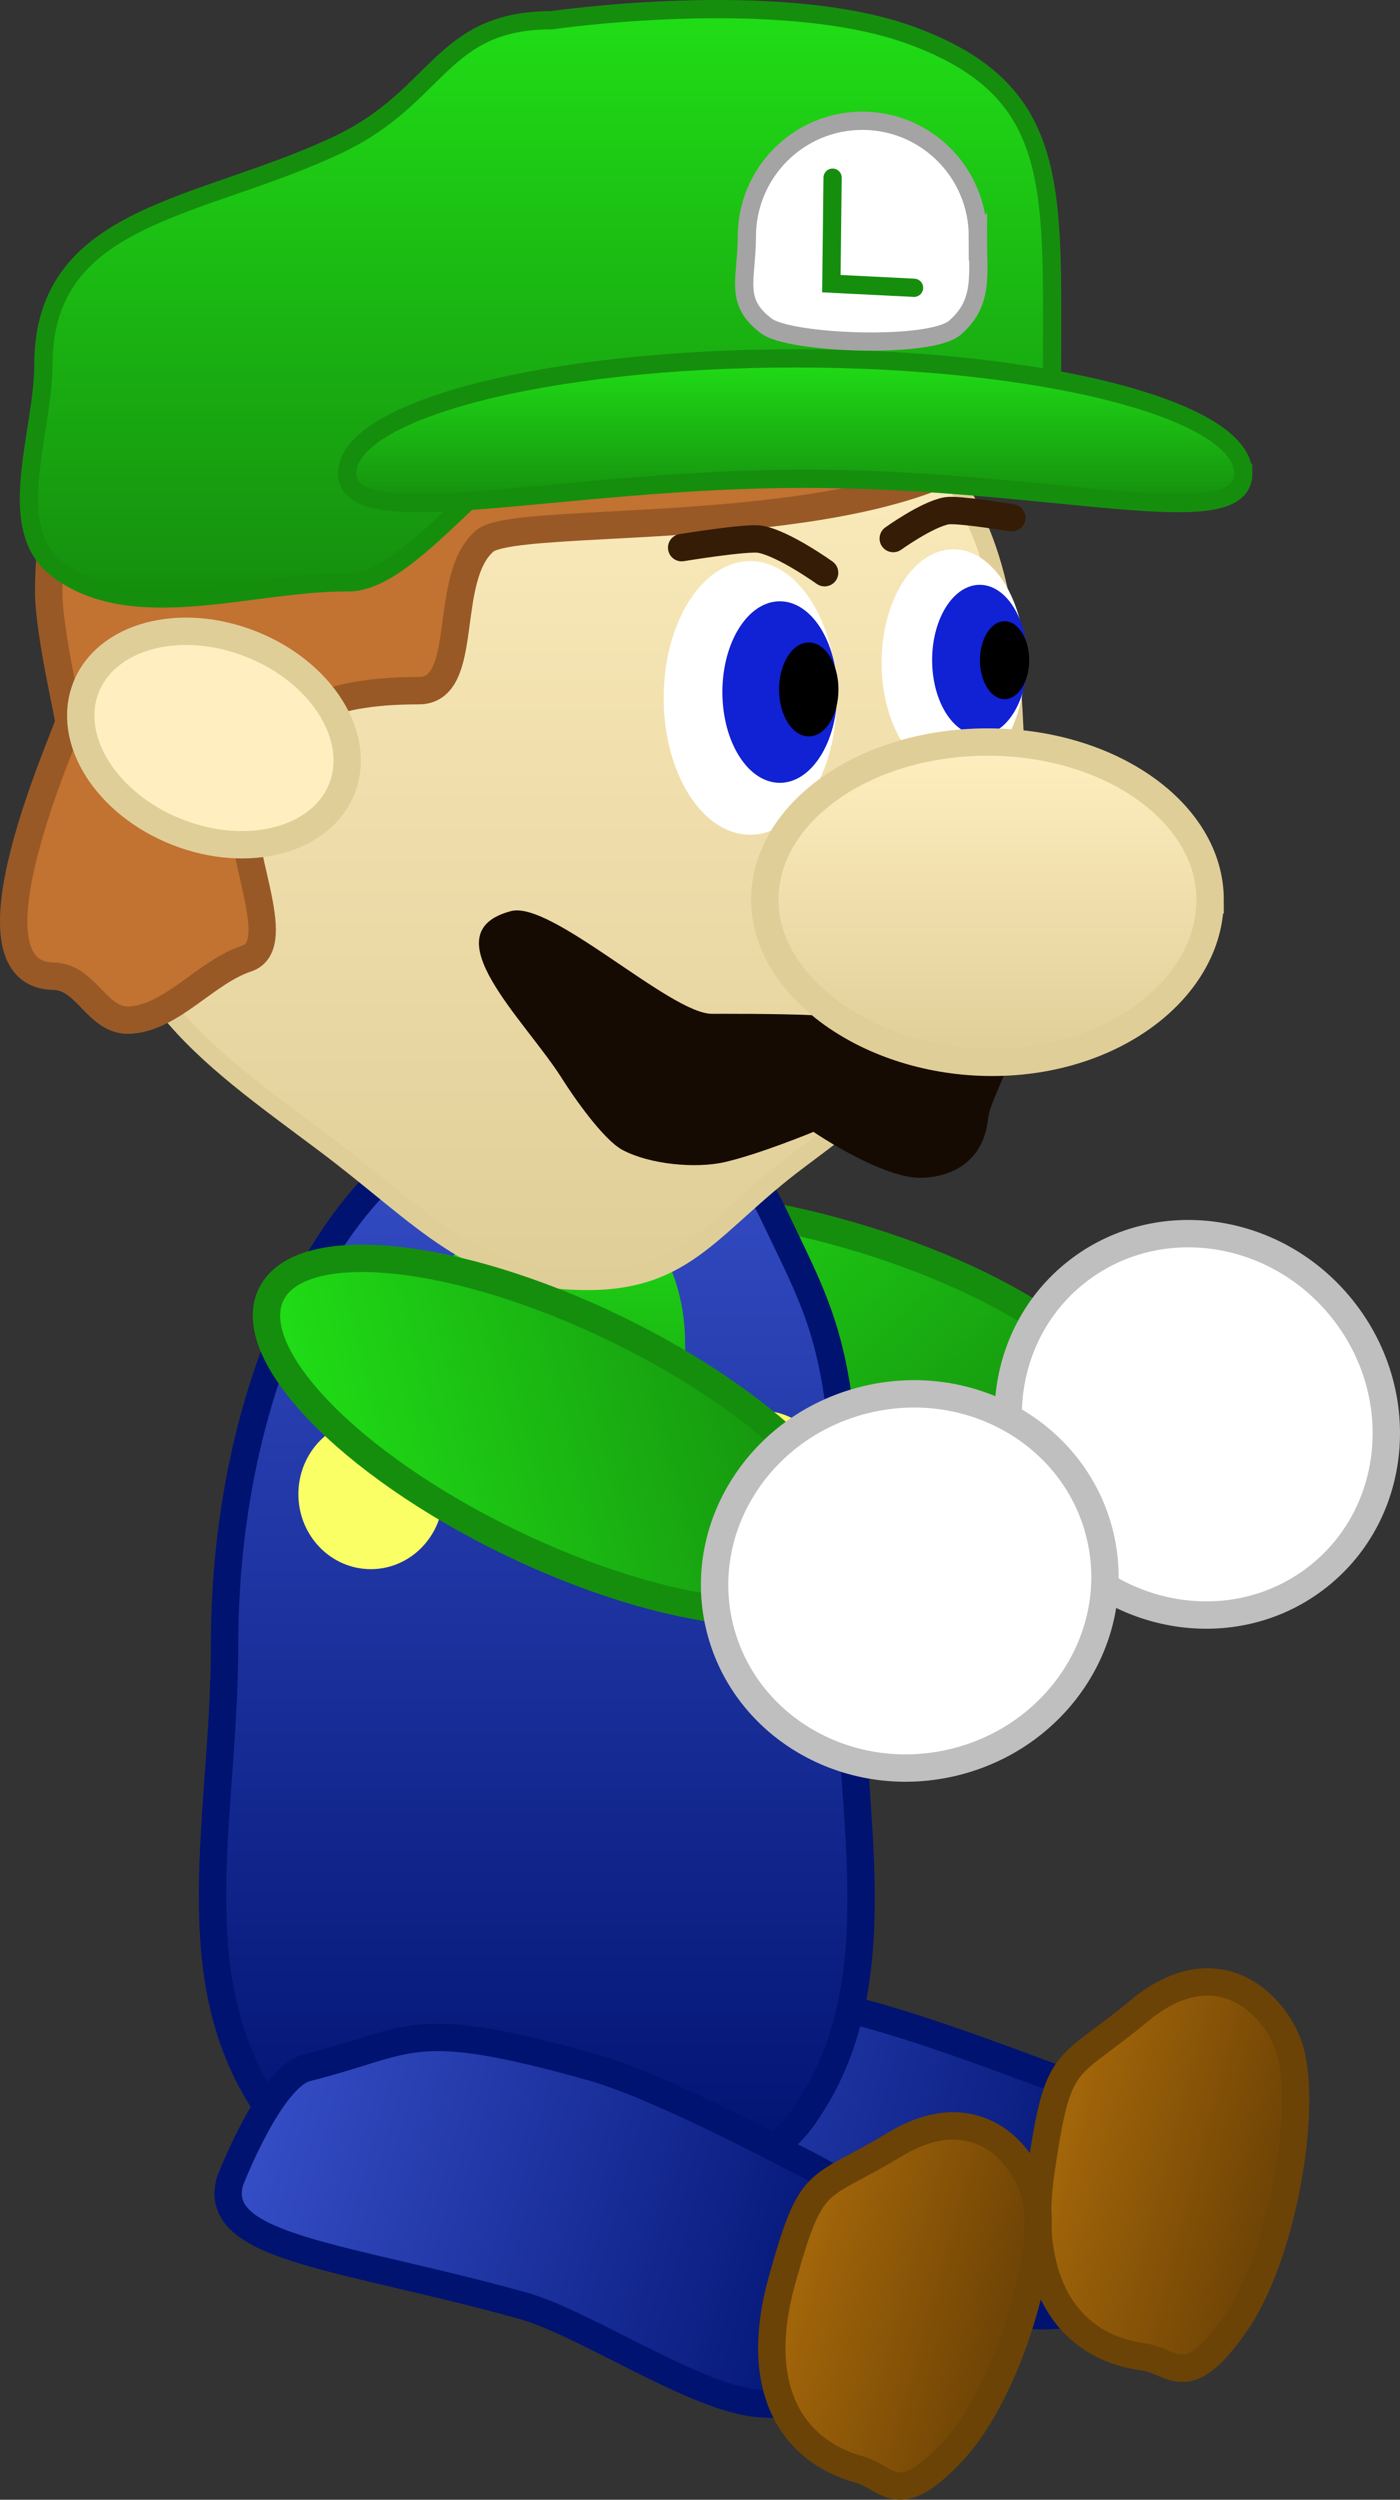 <svg version="1.1" xmlns="http://www.w3.org/2000/svg" xmlns:xlink="http://www.w3.org/1999/xlink" width="76.755" height="136.979" viewBox="0,0,76.755,136.979"><rect x="0" y="0" width="76.755" height="136.979" fill="#333333" stroke="none"/><defs><linearGradient x1="243.54" y1="174.128" x2="264.397" y2="196.071" gradientUnits="userSpaceOnUse" id="color-1"><stop offset="0" stop-color="#20de16"/><stop offset="1" stop-color="#158e0e"/></linearGradient><linearGradient x1="237.071" y1="224.409" x2="271.836" y2="233.679" gradientUnits="userSpaceOnUse" id="color-2"><stop offset="0" stop-color="#364ec7"/><stop offset="1" stop-color="#001371"/></linearGradient><linearGradient x1="266.432" y1="228.595" x2="279.565" y2="232.097" gradientUnits="userSpaceOnUse" id="color-3"><stop offset="0" stop-color="#a6680a"/><stop offset="1" stop-color="#6c4205"/></linearGradient><linearGradient x1="238.558" y1="172.222" x2="238.558" y2="231.207" gradientUnits="userSpaceOnUse" id="color-4"><stop offset="0" stop-color="#364ec7"/><stop offset="1" stop-color="#001371"/></linearGradient><linearGradient x1="239.998" y1="176.444" x2="239.998" y2="197.3" gradientUnits="userSpaceOnUse" id="color-5"><stop offset="0" stop-color="#20de16"/><stop offset="1" stop-color="#158e0e"/></linearGradient><linearGradient x1="222.716" y1="227.653" x2="257.102" y2="237.236" gradientUnits="userSpaceOnUse" id="color-6"><stop offset="0" stop-color="#364ec7"/><stop offset="1" stop-color="#001371"/></linearGradient><linearGradient x1="252.225" y1="235.794" x2="264.948" y2="239.34" gradientUnits="userSpaceOnUse" id="color-7"><stop offset="0" stop-color="#a6680a"/><stop offset="1" stop-color="#6c4205"/></linearGradient><linearGradient x1="239.81" y1="128.937" x2="239.81" y2="181.829" gradientUnits="userSpaceOnUse" id="color-8"><stop offset="0" stop-color="#ffefc0"/><stop offset="1" stop-color="#e0ce98"/></linearGradient><linearGradient x1="238.766" y1="112.136" x2="238.766" y2="144.432" gradientUnits="userSpaceOnUse" id="color-9"><stop offset="0" stop-color="#20de16"/><stop offset="1" stop-color="#158e0e"/></linearGradient><linearGradient x1="252.728" y1="131.273" x2="252.728" y2="139.204" gradientUnits="userSpaceOnUse" id="color-10"><stop offset="0" stop-color="#20de16"/><stop offset="1" stop-color="#158e0e"/></linearGradient><linearGradient x1="263.268" y1="152.298" x2="263.268" y2="169.848" gradientUnits="userSpaceOnUse" id="color-11"><stop offset="0" stop-color="#ffefc0"/><stop offset="1" stop-color="#e0ce98"/></linearGradient><linearGradient x1="226.106" y1="193.727" x2="253.86" y2="186.861" gradientUnits="userSpaceOnUse" id="color-12"><stop offset="0" stop-color="#20de16"/><stop offset="1" stop-color="#158e0e"/></linearGradient></defs><g transform="translate(-209.13,-111.636)"><g data-paper-data="{&quot;isPaintingLayer&quot;:true}" fill-rule="nonzero" stroke-linejoin="miter" stroke-miterlimit="10" stroke-dasharray="" stroke-dashoffset="0" style="mix-blend-mode: normal"><g data-paper-data="{&quot;origRot&quot;:0,&quot;origPos&quot;:null}" stroke-width="1.5" stroke-linecap="butt"><path d="M237.398,180.6c0.529,-3.311 8.377,-3.981 17.529,-1.496c9.152,2.485 16.141,7.184 15.612,10.495c-0.529,3.311 -8.377,3.981 -17.529,1.496c-9.152,-2.485 -16.141,-7.184 -15.612,-10.495z" data-paper-data="{&quot;origRot&quot;:0,&quot;origPos&quot;:null,&quot;index&quot;:null}" fill="url(#color-1)" stroke="#158e0e"/><path d="M268.127,181.357c4.396,-3.485 10.933,-2.581 14.601,2.019c3.668,4.6 3.078,11.154 -1.318,14.639c-4.396,3.485 -10.933,2.581 -14.601,-2.019c-3.668,-4.6 -3.078,-11.154 1.318,-14.639z" data-paper-data="{&quot;origPos&quot;:null,&quot;index&quot;:null}" fill="#ffffff" stroke="#bfbfbf"/></g><g data-paper-data="{&quot;origPos&quot;:null}" stroke-width="1.5" stroke-linecap="butt"><path d="M254.218,221.449c3.495,0.58 9.324,2.801 12.647,4.031c4.779,1.769 5.183,3.404 4.727,7.486c-0.458,4.1 -0.149,5.424 -5.166,5.565c-3.45,0.097 -10.205,-3.353 -13.677,-3.929c-10.255,-1.701 -17.443,-1.349 -17.031,-5.037c0,0 1.233,-5.802 3.161,-6.501c0,0 -1.24,-3.035 1.873,-3.265c3.135,-0.232 3.211,-0.051 13.466,1.65z" data-paper-data="{&quot;origPos&quot;:null,&quot;origRot&quot;:0}" fill="url(#color-2)" stroke="#001371"/><path d="M271.588,221.823c4.087,-3.4 7.25,-0.632 8.172,1.866c1.116,3.024 -0.185,11.359 -2.883,15.253c-2.698,3.894 -3.379,2.07 -5.101,1.837c-3.83,-0.52 -6.526,-3.718 -5.569,-10.221c0.957,-6.503 1.294,-5.335 5.381,-8.735z" data-paper-data="{&quot;origPos&quot;:null,&quot;origRot&quot;:0}" fill="url(#color-3)" stroke="#6c4306"/></g><path d="M255.677,201.812c0,9.414 2.574,18.535 -2.439,25.729c-3.213,4.611 -9.697,3.564 -14.679,3.564c-4.982,0 -11.466,0.75 -14.679,-3.862c-5.013,-7.194 -2.439,-16.017 -2.439,-25.432c0,-16.178 7.664,-29.548 17.119,-29.548c0,0 9.728,-0.915 12.889,5.723c3.146,6.607 4.23,7.647 4.23,23.825z" data-paper-data="{&quot;origPos&quot;:null}" fill="url(#color-4)" stroke="#001371" stroke-width="1.5" stroke-linecap="butt"/><path d="M246.692,185.223c0,2.732 1.187,7.243 -0.31,9.124c-1.617,2.033 -3.328,2.967 -5.559,2.953c-2.47,-0.016 -4.173,-1.018 -6.235,-2.819c-2.119,-1.85 -1.695,-5.899 -1.695,-9.258c0,-4.848 3.089,-8.778 6.899,-8.778c3.81,0 6.899,3.93 6.899,8.778z" data-paper-data="{&quot;origPos&quot;:null}" fill="url(#color-5)" stroke="none" stroke-width="0" stroke-linecap="butt"/><path d="M233.429,193.511c0,2.27 -1.777,4.11 -3.97,4.11c-2.192,0 -3.97,-1.84 -3.97,-4.11c0,-2.27 1.777,-4.11 3.97,-4.11c2.192,0 3.97,1.84 3.97,4.11z" data-paper-data="{&quot;origPos&quot;:null}" fill="#faff66" stroke="none" stroke-width="1.5" stroke-linecap="butt"/><path d="M254.722,192.947c0,2.214 -1.734,4.009 -3.872,4.009c-2.138,0 -3.872,-1.795 -3.872,-4.009c0,-2.214 1.734,-4.009 3.872,-4.009c2.138,0 3.872,1.795 3.872,4.009z" data-paper-data="{&quot;origPos&quot;:null}" fill="#faff66" stroke="none" stroke-width="1.5" stroke-linecap="butt"/><path d="M241.468,224.875c3.375,0.941 8.795,3.774 11.891,5.353c4.452,2.27 4.581,3.96 3.447,8.03c-1.139,4.087 -1.053,5.454 -6.06,5.085c-3.444,-0.254 -9.578,-4.421 -12.932,-5.356c-9.904,-2.76 -17.103,-3.138 -16.079,-6.814c0,0 2.193,-5.724 4.225,-6.232c5.858,-1.467 5.604,-2.825 15.508,-0.065z" data-paper-data="{&quot;origPos&quot;:null,&quot;origRot&quot;:0}" fill="url(#color-6)" stroke="#001371" stroke-width="1.5" stroke-linecap="butt"/><path d="M258.202,229.141c4.343,-2.626 7.092,0.409 7.702,2.88c0.738,2.993 -1.467,10.635 -4.521,13.917c-3.054,3.282 -3.506,1.476 -5.148,1.019c-3.649,-1.017 -5.897,-4.391 -4.233,-10.362c1.664,-5.971 1.858,-4.828 6.201,-7.454z" data-paper-data="{&quot;origPos&quot;:null,&quot;origRot&quot;:0}" fill="url(#color-7)" stroke="#6c4306" stroke-width="1.5" stroke-linecap="butt"/><path d="M264.832,156.245c0,9.842 -5.149,13.901 -11.924,18.966c-4.72,3.529 -6.069,6.618 -11.574,6.618c-6.397,0 -8.948,-3.438 -14.431,-7.544c-6.668,-4.994 -12.116,-8.515 -12.116,-18.207c0,-5.011 0.573,-17.635 2.656,-21.857c4.802,-9.73 14.741,-3.042 23.659,-3.042c0,0 14.519,-4.212 19.43,5.043c2.33,4.392 4.298,6.18 4.298,20.023z" data-paper-data="{&quot;origPos&quot;:null}" fill="url(#color-8)" stroke="#e0ce98" stroke-width="1" stroke-linecap="butt"/><path d="M264.925,127.254c7.396,15.715 -26.795,11.965 -29.214,14.024c-2.376,2.022 -0.748,8.205 -3.618,8.205c-4.022,0 -8.455,0.789 -9.561,5.649c-0.64,2.813 2.376,8.285 0.125,9.028c-2.218,0.732 -4.069,3.205 -6.358,3.374c-1.856,0.137 -2.383,-2.37 -4.243,-2.405c-5.295,-0.099 0.72,-13.218 0.845,-13.905c0.042,-0.229 -1.102,-4.914 -1.102,-7.19c0,-12.343 9.846,-18.906 16.309,-18.906c6.463,0 29.419,-13.588 36.816,2.127z" data-paper-data="{&quot;origPos&quot;:null}" fill="#c27231" stroke="#985926" stroke-width="1.5" stroke-linecap="butt"/><path d="M264.454,169.389c0,0.969 -1.054,2.606 -1.157,3.57c-0.219,2.046 -1.616,3.124 -3.577,3.216c-2.164,0.101 -5.991,-2.516 -5.991,-2.516c0,0 -2.878,1.19 -4.825,1.648c-1.632,0.383 -4.155,0.132 -5.641,-0.654c-1.044,-0.553 -2.665,-2.873 -3.309,-3.897c-2.039,-3.242 -7.287,-8.014 -2.806,-9.195c2.205,-0.581 8.74,5.629 11.013,5.629c0,0 3.808,-0.018 5.7,0.084c4.29,0.231 10.594,-2.473 10.594,2.115z" data-paper-data="{&quot;origPos&quot;:null}" fill="#160b02" stroke="none" stroke-width="0" stroke-linecap="butt"/><path d="M266.811,131.631c0,9.885 -11.034,3.8 -26.306,3.8c-3.697,0 -8.591,8.152 -12.288,8.116c-5.241,-0.051 -11.843,2.46 -15.983,-0.761c-2.923,-2.274 -0.726,-7.448 -0.726,-11.155c0,-8.376 8.701,-8.497 16.243,-12.111c5.482,-2.627 5.557,-6.776 11.633,-6.776c0,0 12.439,-1.816 19.677,0.825c8.194,2.99 7.75,8.177 7.75,18.062z" data-paper-data="{&quot;origPos&quot;:null}" fill="url(#color-9)" stroke="#158e0e" stroke-width="1" stroke-linecap="butt"/><path d="M277.293,137.577c0,3.481 -10.443,0.293 -24.01,0.293c-13.567,0 -25.12,3.188 -25.12,-0.293c0,-3.481 10.998,-6.303 24.565,-6.303c13.567,0 24.565,2.822 24.565,6.303z" data-paper-data="{&quot;origPos&quot;:null}" fill="url(#color-10)" stroke="#158e0e" stroke-width="1" stroke-linecap="butt"/><path d="M262.743,124.599c0,2.145 0.313,3.625 -1.255,4.99c-1.353,1.177 -9.044,0.869 -10.322,-0.077c-1.821,-1.348 -1.09,-2.564 -1.09,-4.912c0,-3.505 2.836,-6.346 6.333,-6.346c3.498,0 6.333,2.841 6.333,6.346z" data-paper-data="{&quot;origPos&quot;:null}" fill="#ffffff" stroke="#a4a4a4" stroke-width="1" stroke-linecap="butt"/><path d="M255.002,149.881c0,4.139 -2.124,7.495 -4.743,7.495c-2.62,0 -4.743,-3.356 -4.743,-7.495c0,-4.139 2.124,-7.495 4.743,-7.495c2.62,0 4.743,3.356 4.743,7.495z" data-paper-data="{&quot;origPos&quot;:null}" fill="#ffffff" stroke="none" stroke-width="0" stroke-linecap="butt"/><path d="M246.501,141.646c0,0 3.579,-0.588 4.303,-0.461c1.295,0.226 3.535,1.834 3.535,1.834" data-paper-data="{&quot;origPos&quot;:null,&quot;origRot&quot;:0}" fill="none" stroke="#351c06" stroke-width="1.5" stroke-linecap="round"/><path d="M255.031,149.559c0,2.747 -1.409,4.974 -3.148,4.974c-1.739,0 -3.148,-2.227 -3.148,-4.974c0,-2.747 1.409,-4.974 3.148,-4.974c1.739,0 3.148,2.227 3.148,4.974z" data-paper-data="{&quot;origPos&quot;:null}" fill="#1121d4" stroke="none" stroke-width="0" stroke-linecap="butt"/><path d="M255.099,149.415c0,1.421 -0.729,2.572 -1.628,2.572c-0.899,0 -1.628,-1.152 -1.628,-2.572c0,-1.421 0.729,-2.572 1.628,-2.572c0.899,0 1.628,1.152 1.628,2.572z" data-paper-data="{&quot;origPos&quot;:null}" fill="#000000" stroke="none" stroke-width="0" stroke-linecap="butt"/><path d="M261.398,141.737c2.172,0 3.933,2.782 3.933,6.215c0,3.432 -1.761,6.215 -3.933,6.215c-2.172,0 -3.933,-2.782 -3.933,-6.215c0,-3.432 1.761,-6.215 3.933,-6.215z" data-paper-data="{&quot;origPos&quot;:null,&quot;index&quot;:null}" fill="#ffffff" stroke="none" stroke-width="0" stroke-linecap="butt"/><path d="M258.102,141.147c0,0 1.858,-1.334 2.931,-1.521c0.6,-0.105 3.568,0.382 3.568,0.382" data-paper-data="{&quot;origPos&quot;:null,&quot;origRot&quot;:0,&quot;index&quot;:null}" fill="none" stroke="#351c06" stroke-width="1.5" stroke-linecap="round"/><path d="M262.844,143.682c1.442,0 2.61,1.847 2.61,4.124c0,2.278 -1.169,4.124 -2.61,4.124c-1.442,0 -2.61,-1.847 -2.61,-4.124c0,-2.278 1.169,-4.124 2.61,-4.124z" data-paper-data="{&quot;origPos&quot;:null,&quot;index&quot;:null}" fill="#1121d4" stroke="none" stroke-width="0" stroke-linecap="butt"/><path d="M264.206,145.68c0.745,0 1.35,0.955 1.35,2.133c0,1.178 -0.604,2.133 -1.35,2.133c-0.745,0 -1.35,-0.955 -1.35,-2.133c0,-1.178 0.604,-2.133 1.35,-2.133z" data-paper-data="{&quot;origPos&quot;:null,&quot;index&quot;:null}" fill="#000000" stroke="none" stroke-width="0" stroke-linecap="butt"/><path d="M275.474,160.944c0,4.775 -5.211,8.905 -11.952,8.905c-6.742,0 -12.461,-4.13 -12.461,-8.905c0,-4.775 5.465,-8.646 12.207,-8.646c6.742,0 12.207,3.871 12.207,8.646z" data-paper-data="{&quot;origPos&quot;:null}" fill="url(#color-11)" stroke="#e0ce98" stroke-width="1.5" stroke-linecap="butt"/><path d="M227.971,154.581c-0.921,2.919 -4.851,4.164 -8.778,2.781c-3.927,-1.382 -6.363,-4.869 -5.442,-7.788c0.921,-2.919 4.851,-4.164 8.778,-2.781c3.927,1.382 6.363,4.869 5.442,7.788z" data-paper-data="{&quot;origRot&quot;:0,&quot;origPos&quot;:null}" fill="#ffefc0" stroke="#e0ce98" stroke-width="1.5" stroke-linecap="butt"/><path d="M259.243,127.406l-4.534,-0.227l0.068,-5.807" data-paper-data="{&quot;origPos&quot;:null}" fill="none" stroke="#158e0e" stroke-width="1" stroke-linecap="round"/><path d="" data-paper-data="{&quot;origPos&quot;:null}" fill="#c1770b" stroke="#6c4306" stroke-width="1.5" stroke-linecap="butt"/><g data-paper-data="{&quot;origPos&quot;:null}" stroke-width="1.5" stroke-linecap="butt"><path d="M242.93,184.466c8.821,4.285 14.653,10.368 13.025,13.587c-1.627,3.219 -10.098,2.354 -18.919,-1.931c-8.821,-4.285 -14.653,-10.368 -13.025,-13.587c1.627,-3.219 10.098,-2.354 18.919,1.931z" data-paper-data="{&quot;origRot&quot;:0,&quot;origPos&quot;:null}" fill="url(#color-12)" stroke="#158e0e"/><path d="M256.721,188.303c5.773,-1.329 11.477,2.056 12.74,7.559c1.264,5.503 -2.392,11.042 -8.164,12.37c-5.773,1.329 -11.477,-2.056 -12.74,-7.559c-1.264,-5.503 2.392,-11.042 8.164,-12.37z" data-paper-data="{&quot;origPos&quot;:null,&quot;origRot&quot;:0}" fill="#ffffff" stroke="#bfbfbf"/></g></g></g></svg>